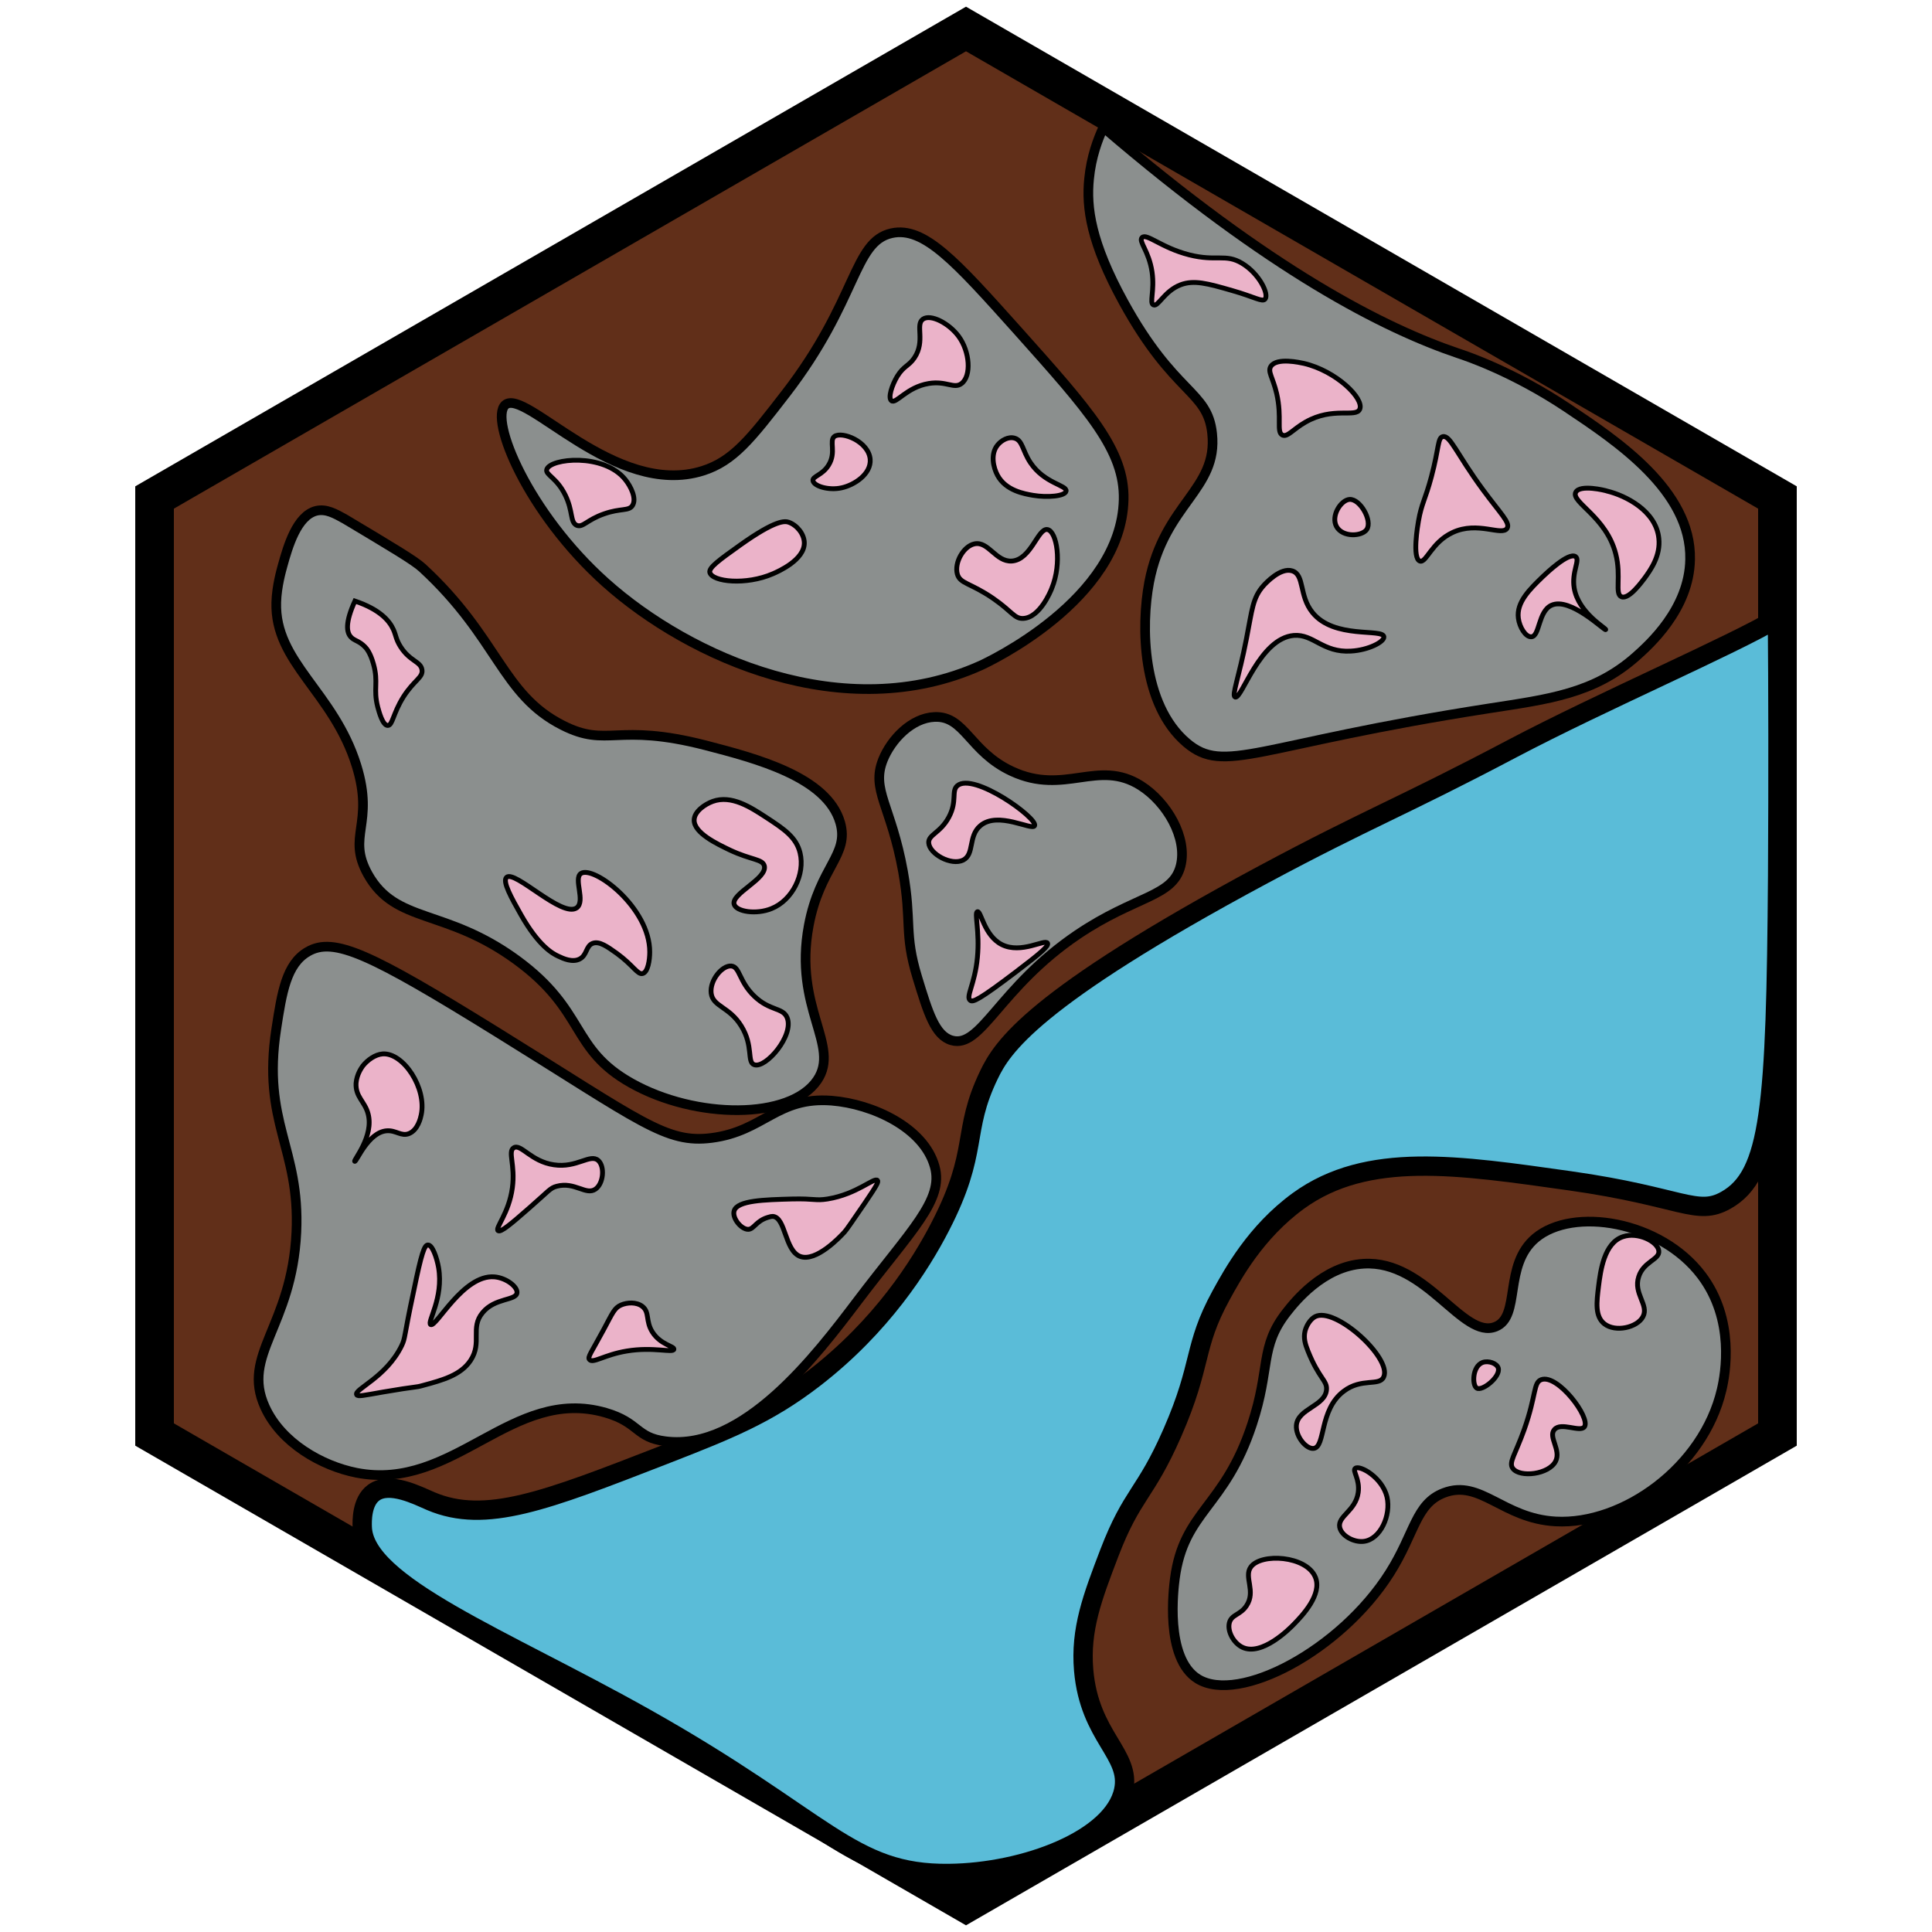 <?xml version="1.0" encoding="utf-8"?><!-- Generator: Adobe Illustrator 26.0.3, SVG Export Plug-In . SVG Version: 6.00 Build 0)  --><svg version="1.1" id="Ebene_2" xmlns="http://www.w3.org/2000/svg" xmlns:xlink="http://www.w3.org/1999/xlink" x="0px" y="0px"	 viewBox="0 0 100 100" style="enable-background:new 0 0 100 100;" xml:space="preserve"><style type="text/css">	.st0{fill:#612F19;stroke:#000000;stroke-width:2;stroke-miterlimit:10;}	.st1{fill:#5abcd8;stroke:#000000;stroke-miterlimit:10;}	.st2{fill:#8B8F8E;stroke:#000000;stroke-width:0.5;stroke-miterlimit:10;}	.st3{fill:#8B8F8E;stroke:#000000;stroke-width:0.5;stroke-miterlimit:10;}	.st4{fill:#EBB3C9;stroke:#000000;stroke-width:0.25;stroke-miterlimit:10;}	.st5{fill:#EBB3C9;stroke:#000000;stroke-width:0.25;stroke-miterlimit:10;}</style><polygon class="st0" points="92,25.75 50,1.5 8,25.75 8,74.25 50,98.5 92,74.25 "/><path class="st1" d="M92,32c-2.3,1.38-9.12,4.32-13.71,6.74c-5.82,3.07-7.46,3.61-12.89,6.52C53.4,51.7,51.87,54.22,51.19,55.63	c-1.44,2.98-0.48,3.9-2.52,7.85c-1.04,2.02-3.04,5.16-6.52,7.85c-2.46,1.9-4.52,2.7-7.85,4c-6.05,2.35-9.17,3.57-12,2.37	c-0.68-0.29-2.13-1.05-2.96-0.44c-0.63,0.46-0.6,1.5-0.59,1.78c0.09,3.01,7.31,5.76,14.64,9.88c9.42,5.29,10.63,8.11,15.73,8.05	c3.93-0.04,8.5-1.77,9.04-4.3c0.4-1.89-1.77-2.75-2.07-6.22c-0.18-2.11,0.45-3.77,1.33-6.07c1.18-3.08,1.85-3,3.26-6.22	c1.58-3.61,1.05-4.42,2.52-7.11c0.61-1.11,1.79-3.28,4-4.89c3.58-2.6,8.3-1.85,14.07-1.04c5.79,0.82,6.55,1.86,8.07,1	c2.32-1.31,2.58-4.86,2.67-16.78C92.04,40.1,92.03,35.58,92,32z"/><path class="st2" d="M57.11,6.59c-0.28,0.61-0.63,1.52-0.74,2.67c-0.15,1.48,0.09,3.29,1.78,6.37c2.65,4.83,4.35,4.56,4.59,6.81	c0.31,2.91-2.48,3.62-3.26,7.7c-0.43,2.27-0.38,6.33,1.93,8.3c1.98,1.69,3.58,0.1,15.7-1.78c3.02-0.47,5.39-0.75,7.56-2.67	c0.66-0.59,2.77-2.45,2.81-5.04c0.07-3.55-3.78-6.12-6.37-7.85c-2.78-1.86-5.23-2.68-5.63-2.81C71.67,17,65.8,14.05,57.11,6.59z"/><path class="st2" d="M46.15,12.07c-1.99,0.44-1.75,3.47-5.48,8.3c-1.8,2.33-2.71,3.5-4.3,4c-4.54,1.43-9.2-4.33-10.22-3.41	c-0.83,0.76,1.18,5.6,5.19,9.19c4.37,3.91,12.37,7.46,19.41,4.3c0.33-0.15,7.29-3.38,7.41-8.59c0.06-2.55-1.79-4.61-5.48-8.74	C49.47,13.54,47.83,11.7,46.15,12.07z"/><path class="st2" d="M16.37,26.44c-1.01,0.25-1.47,1.86-1.74,2.83c-0.06,0.22-0.31,1.08-0.33,1.91c-0.09,3.12,2.96,4.62,4.15,8.44	c0.95,3.06-0.52,3.63,0.59,5.63c1.45,2.59,3.99,1.73,7.7,4.44c3.61,2.64,2.76,4.59,5.93,6.37c3.34,1.88,8.23,1.91,9.63-0.15	c1.22-1.8-1.24-3.72-0.44-8c0.57-3.05,2.11-3.65,1.63-5.33c-0.68-2.37-4.38-3.33-6.96-4c-4.65-1.2-5.06,0.15-7.41-1.04	c-3.16-1.6-3.31-4.51-7.26-8.15c-0.41-0.38-1.61-1.09-4-2.52C17.34,26.58,16.88,26.32,16.37,26.44z"/><path class="st3" d="M48.37,37.11c-1.18,0.05-2.24,1.15-2.67,2.22c-0.62,1.56,0.42,2.36,1.04,5.78c0.47,2.64,0.04,3.19,0.74,5.48	c0.56,1.84,0.92,3.01,1.78,3.26c1.53,0.44,2.45-2.73,6.52-5.48c3.01-2.03,4.92-1.93,5.33-3.56c0.36-1.44-0.7-3.28-2.07-4.15	c-2.22-1.4-3.92,0.54-6.67-0.74C50.18,38.9,49.94,37.04,48.37,37.11z"/><path class="st3" d="M15.93,49.26c-1.11,0.64-1.34,2.11-1.63,4c-0.75,4.87,1.24,6.14,1.04,10.52c-0.23,4.89-2.86,6.33-1.63,9.04	c0.84,1.86,2.93,3.05,4.74,3.41c5.06,0.99,8.04-4.51,12.89-3.11c1.76,0.51,1.56,1.29,3.11,1.48c4.04,0.51,7.81-4.46,9.93-7.26	c2.76-3.65,4.49-5.22,4-6.96c-0.56-2.02-3.22-3.24-5.33-3.41c-2.84-0.22-3.5,1.58-6.22,1.93c-2.37,0.3-3.63-0.85-11.11-5.48	C19.18,49.37,17.28,48.47,15.93,49.26z"/><path class="st2" d="M70.59,65.41c-2.12,0.12-3.6,2.01-4,2.52c-1.4,1.79-0.82,2.87-1.78,5.78c-1.42,4.33-3.54,4.49-4,8	c-0.06,0.47-0.54,4.12,1.19,5.19c2.13,1.31,7.39-1.47,9.93-5.48c1.31-2.07,1.34-3.59,2.81-4.15c1.89-0.72,3.04,1.33,5.78,1.48	c3.49,0.19,7.65-2.8,8.59-6.81c0.2-0.84,0.7-3.63-1.04-5.93c-2.14-2.83-6.66-3.55-8.59-1.93c-1.69,1.42-0.74,4.06-2.07,4.59	C75.71,69.35,73.84,65.22,70.59,65.41z"/><path class="st4" d="M18.37,31.11c-0.51,1.12-0.43,1.61-0.22,1.85c0.18,0.21,0.43,0.2,0.74,0.52c0.08,0.08,0.28,0.31,0.44,0.89	c0.27,0.96-0.02,1.28,0.22,2.22c0.06,0.22,0.25,0.96,0.52,0.96c0.25,0,0.27-0.62,0.81-1.48c0.56-0.88,1.03-1,0.96-1.41	c-0.07-0.43-0.63-0.43-1.11-1.19c-0.24-0.38-0.23-0.58-0.37-0.89C20.15,32.12,19.65,31.54,18.37,31.11z"/><path class="st4" d="M26.22,45.41c-0.23,0.21,0.26,1.08,0.74,1.93c0.92,1.63,1.65,2.02,1.93,2.15c0.27,0.13,0.74,0.34,1.11,0.15	c0.39-0.2,0.32-0.67,0.67-0.81c0.35-0.14,0.78,0.18,1.26,0.52c0.84,0.61,1.07,1.11,1.33,1.04c0.28-0.07,0.37-0.71,0.37-1.11	c0.01-2.31-2.91-4.5-3.56-4.07c-0.4,0.27,0.25,1.43-0.22,1.78C29.09,47.52,26.65,45.02,26.22,45.41z"/><path class="st4" d="M35.93,42.44c-0.02,0.68,1.21,1.25,1.85,1.56c1.11,0.52,1.68,0.46,1.78,0.81c0.18,0.67-1.73,1.44-1.56,2	c0.12,0.38,1.14,0.54,1.93,0.22c1.08-0.43,1.75-1.78,1.48-2.89c-0.2-0.81-0.83-1.23-1.78-1.85c-0.77-0.5-1.77-1.16-2.74-0.81	C36.48,41.63,35.94,42,35.93,42.44z"/><path class="st4" d="M37.85,50c0.45,0.04,0.39,0.79,1.19,1.56c0.81,0.78,1.48,0.58,1.7,1.11c0.38,0.92-1.11,2.65-1.7,2.44	c-0.39-0.13-0.03-0.97-0.67-2c-0.62-1.01-1.47-1-1.56-1.7C36.73,50.74,37.38,49.96,37.85,50z"/><path class="st5" d="M49.85,44.52c-0.62,0.3-1.74-0.32-1.78-0.89c-0.03-0.43,0.6-0.51,1.04-1.33c0.45-0.84,0.12-1.35,0.44-1.63	c0.84-0.72,4.19,1.69,4,2.07c-0.13,0.27-1.9-0.78-2.81,0C50.1,43.28,50.45,44.22,49.85,44.52z"/><path class="st4" d="M28.3,24.3c-0.08,0.28,0.51,0.41,0.96,1.33c0.41,0.84,0.24,1.4,0.59,1.56c0.32,0.13,0.52-0.28,1.41-0.59	c0.87-0.31,1.29-0.13,1.48-0.44c0.22-0.36-0.09-0.98-0.37-1.33C31.26,23.43,28.47,23.72,28.3,24.3z"/><path class="st4" d="M36.74,29.63c0.13,0.49,1.88,0.67,3.26,0.07c0.28-0.12,1.67-0.73,1.63-1.63c-0.02-0.44-0.38-0.89-0.81-1.04	c-0.19-0.06-0.64-0.15-2.52,1.19C37.22,28.99,36.68,29.38,36.74,29.63z"/><path class="st4" d="M43.19,22.59c-0.29,0.22,0.11,0.82-0.3,1.48c-0.32,0.53-0.85,0.58-0.81,0.81c0.04,0.28,0.81,0.52,1.48,0.37	c0.65-0.14,1.54-0.71,1.48-1.48C44.96,22.85,43.58,22.31,43.19,22.59z"/><path class="st4" d="M47.33,18.52c-0.29,0.43-0.55,0.41-0.89,0.96c-0.27,0.45-0.49,1.11-0.3,1.26c0.24,0.19,0.78-0.7,1.93-0.89	c0.92-0.15,1.31,0.3,1.7,0c0.52-0.4,0.43-1.65-0.15-2.44c-0.5-0.68-1.45-1.17-1.85-0.89C47.36,16.81,47.91,17.65,47.33,18.52z"/><path class="st4" d="M51.63,23.04c-0.38,0.47-0.21,1.17,0,1.56c0.43,0.8,1.39,0.96,1.85,1.04c0.72,0.12,1.65,0.05,1.7-0.22	c0.06-0.31-1.13-0.39-1.85-1.48c-0.41-0.62-0.4-1.14-0.81-1.26C52.19,22.58,51.82,22.8,51.63,23.04z"/><path class="st5" d="M50.59,47.19c-0.17,0.05,0.13,1.02,0,2.37c-0.13,1.39-0.62,2.04-0.37,2.22c0.14,0.1,0.42,0,2.37-1.48	c1.33-1.01,1.7-1.34,1.63-1.48c-0.12-0.24-1.36,0.58-2.37,0.07C50.93,48.42,50.78,47.13,50.59,47.19z"/><path class="st5" d="M18.78,55.17c0.24-0.3,0.63-0.59,1.03-0.62c1.07-0.07,2.29,1.78,1.99,3.16c-0.03,0.15-0.17,0.77-0.62,0.96	c-0.41,0.17-0.68-0.18-1.17-0.14c-0.97,0.08-1.56,1.63-1.65,1.58c-0.08-0.05,1.01-1.3,0.69-2.47c-0.17-0.63-0.66-0.87-0.62-1.58	C18.47,55.6,18.71,55.27,18.78,55.17z"/><path class="st5" d="M26.59,59.41c-0.32,0.2,0.09,0.88-0.07,2.07c-0.18,1.33-0.91,2.09-0.74,2.22c0.14,0.1,0.66-0.34,1.63-1.19	c1.01-0.88,1.06-1.02,1.41-1.11c0.93-0.25,1.51,0.49,2,0.15c0.42-0.29,0.49-1.17,0.15-1.48c-0.42-0.38-1.11,0.4-2.3,0.22	C27.48,60.12,26.96,59.18,26.59,59.41z"/><path class="st5" d="M38,62.67c-0.12,0.38,0.38,0.98,0.74,0.96c0.29-0.02,0.4-0.44,1.01-0.62c0.12-0.04,0.19-0.05,0.25-0.05	c0.67,0.05,0.61,1.76,1.41,2.07c0.83,0.32,2.1-1.04,2.3-1.26c0.12-0.13,0.42-0.58,1.04-1.48c0.63-0.93,0.73-1.11,0.67-1.19	c-0.16-0.19-1.05,0.71-2.59,0.96c-0.64,0.1-0.65-0.03-1.85,0C39.57,62.1,38.17,62.13,38,62.67z"/><path class="st5" d="M22.15,64.44c0.23-0.01,0.46,0.66,0.55,1.17c0.27,1.58-0.61,2.83-0.41,2.95c0.28,0.17,1.68-2.6,3.3-2.47	c0.61,0.05,1.2,0.51,1.17,0.82c-0.04,0.42-1.14,0.25-1.78,1.03c-0.66,0.79-0.01,1.54-0.62,2.47c-0.5,0.76-1.43,1.02-2.47,1.3	c-0.42,0.12-0.26,0.03-2.06,0.34c-1.03,0.18-1.31,0.25-1.37,0.14c-0.15-0.28,1.53-0.89,2.33-2.54c0.2-0.42,0.1-0.4,0.62-2.81	C21.82,64.83,21.97,64.44,22.15,64.44z"/><path class="st5" d="M32.44,69.93c-1.16,0.19-1.75,0.66-1.93,0.44c-0.11-0.13,0.09-0.35,0.74-1.56c0.46-0.86,0.55-1.11,0.89-1.26	c0.32-0.14,0.8-0.17,1.11,0.07c0.39,0.31,0.15,0.75,0.52,1.33c0.42,0.66,1.15,0.73,1.11,0.89C34.84,70.04,33.8,69.7,32.44,69.93z"/><path class="st4" d="M50.44,28.15c0.72-0.15,1.1,0.94,1.93,0.89c1.01-0.07,1.35-1.73,1.85-1.63c0.48,0.1,0.76,1.72,0.22,3.04	c-0.06,0.16-0.62,1.52-1.48,1.56c-0.46,0.02-0.56-0.35-1.56-1.04c-1.18-0.81-1.71-0.75-1.85-1.26	C49.39,29.12,49.87,28.27,50.44,28.15z"/><path class="st4" d="M59.11,12.3c-0.19,0.2,0.36,0.69,0.52,1.78c0.14,0.98-0.15,1.6,0.07,1.7c0.25,0.12,0.55-0.71,1.41-1.04	c0.69-0.26,1.39-0.07,2.67,0.3c1.16,0.33,1.56,0.61,1.7,0.44c0.21-0.25-0.29-1.31-1.19-1.85c-0.86-0.52-1.32-0.08-2.74-0.44	C60.1,12.82,59.34,12.05,59.11,12.3z"/><path class="st4" d="M65.78,18.96c-0.18,0.28,0.1,0.56,0.3,1.41c0.29,1.27-0.03,1.99,0.3,2.15c0.26,0.12,0.54-0.3,1.19-0.67	c1.43-0.82,2.61-0.21,2.81-0.67c0.24-0.55-1.22-1.98-2.89-2.37C67.3,18.77,66.09,18.49,65.78,18.96z"/><path class="st4" d="M69.85,25.85c-0.44,0.03-0.98,0.85-0.67,1.41c0.32,0.56,1.3,0.51,1.56,0.15C71.05,26.96,70.4,25.81,69.85,25.85	z"/><path class="st4" d="M65.41,30.3c-0.58,0.64-0.6,1.27-0.89,2.74c-0.4,2.06-0.78,2.96-0.59,3.04c0.34,0.14,1.26-3.04,3.04-3.19	c1.02-0.08,1.49,0.9,2.96,0.81c0.9-0.05,1.73-0.48,1.7-0.74c-0.05-0.45-2.58,0.14-3.7-1.26c-0.7-0.87-0.4-1.94-1.04-2.15	C66.28,29.35,65.51,30.19,65.41,30.3z"/><path class="st4" d="M75.19,27.56c-1.09,0.5-1.37,1.6-1.7,1.48c-0.4-0.15-0.11-1.85-0.07-2.07c0.16-0.92,0.34-1.07,0.67-2.3	c0.4-1.5,0.32-2.01,0.59-2.07c0.38-0.09,0.71,0.89,2.07,2.74c0.91,1.24,1.43,1.71,1.26,2C77.75,27.77,76.49,26.95,75.19,27.56z"/><path class="st4" d="M79.85,29.85c-0.66,0.64-1.37,1.32-1.26,2.15c0.06,0.47,0.38,0.98,0.67,0.96c0.44-0.02,0.35-1.31,1.04-1.63	c0.97-0.45,2.76,1.33,2.81,1.26c0.05-0.06-1.41-0.85-1.63-2.15c-0.14-0.85,0.32-1.45,0.07-1.63C81.19,28.56,80.01,29.7,79.85,29.85z	"/><path class="st4" d="M81.56,25.48c-0.26,0.51,1.58,1.26,2.07,3.19c0.3,1.16-0.07,2.08,0.3,2.22c0.39,0.15,1.07-0.81,1.19-0.96	c0.32-0.44,0.84-1.17,0.74-2.07c-0.15-1.43-1.73-2.21-2.67-2.44C83.09,25.38,81.77,25.06,81.56,25.48z"/><path class="st4" d="M68.07,68.15c-0.23,0.12-0.44,0.43-0.52,0.74c-0.09,0.37,0.01,0.69,0.15,1.04c0.57,1.43,1,1.52,0.96,2	c-0.07,0.86-1.49,0.97-1.56,1.85c-0.04,0.58,0.51,1.23,0.89,1.19c0.63-0.07,0.28-2,1.56-2.96c0.93-0.71,1.85-0.24,2.07-0.74	C72.06,70.3,69.11,67.61,68.07,68.15z"/><path class="st4" d="M70.15,76c-0.17,0.12,0.25,0.55,0.15,1.26c-0.14,0.95-1.06,1.21-0.96,1.78c0.08,0.45,0.74,0.81,1.26,0.74	c0.85-0.11,1.41-1.35,1.19-2.3C71.54,76.46,70.38,75.82,70.15,76z"/><path class="st4" d="M64.74,81.11c-0.37,0.51,0.28,1.25-0.22,2c-0.32,0.49-0.78,0.45-0.89,0.89c-0.11,0.44,0.22,1.04,0.67,1.26	c1.01,0.49,2.47-0.98,2.67-1.19c0.41-0.42,1.49-1.54,1.11-2.44C67.62,80.52,65.27,80.37,64.74,81.11z"/><path class="st4" d="M79.78,71.41c-0.42,0.15-0.25,0.78-0.89,2.59c-0.47,1.31-0.81,1.69-0.59,2c0.36,0.5,1.88,0.32,2.22-0.37	c0.29-0.58-0.39-1.25-0.07-1.63c0.34-0.42,1.34,0.16,1.56-0.15C82.34,73.38,80.63,71.11,79.78,71.41z"/><path class="st4" d="M76.74,70.52c-0.54,0.2-0.55,1.19-0.3,1.33c0.29,0.17,1.24-0.6,1.11-1.04C77.48,70.57,77.05,70.41,76.74,70.52z	"/><path class="st4" d="M82.74,66.59c-0.1,0.81-0.19,1.54,0.3,1.93c0.57,0.45,1.7,0.2,2-0.37c0.32-0.61-0.51-1.19-0.22-2.07	c0.25-0.79,1.09-0.88,1.04-1.33c-0.05-0.49-1.09-1-1.85-0.74C83.02,64.33,82.84,65.8,82.74,66.59z"/></svg>